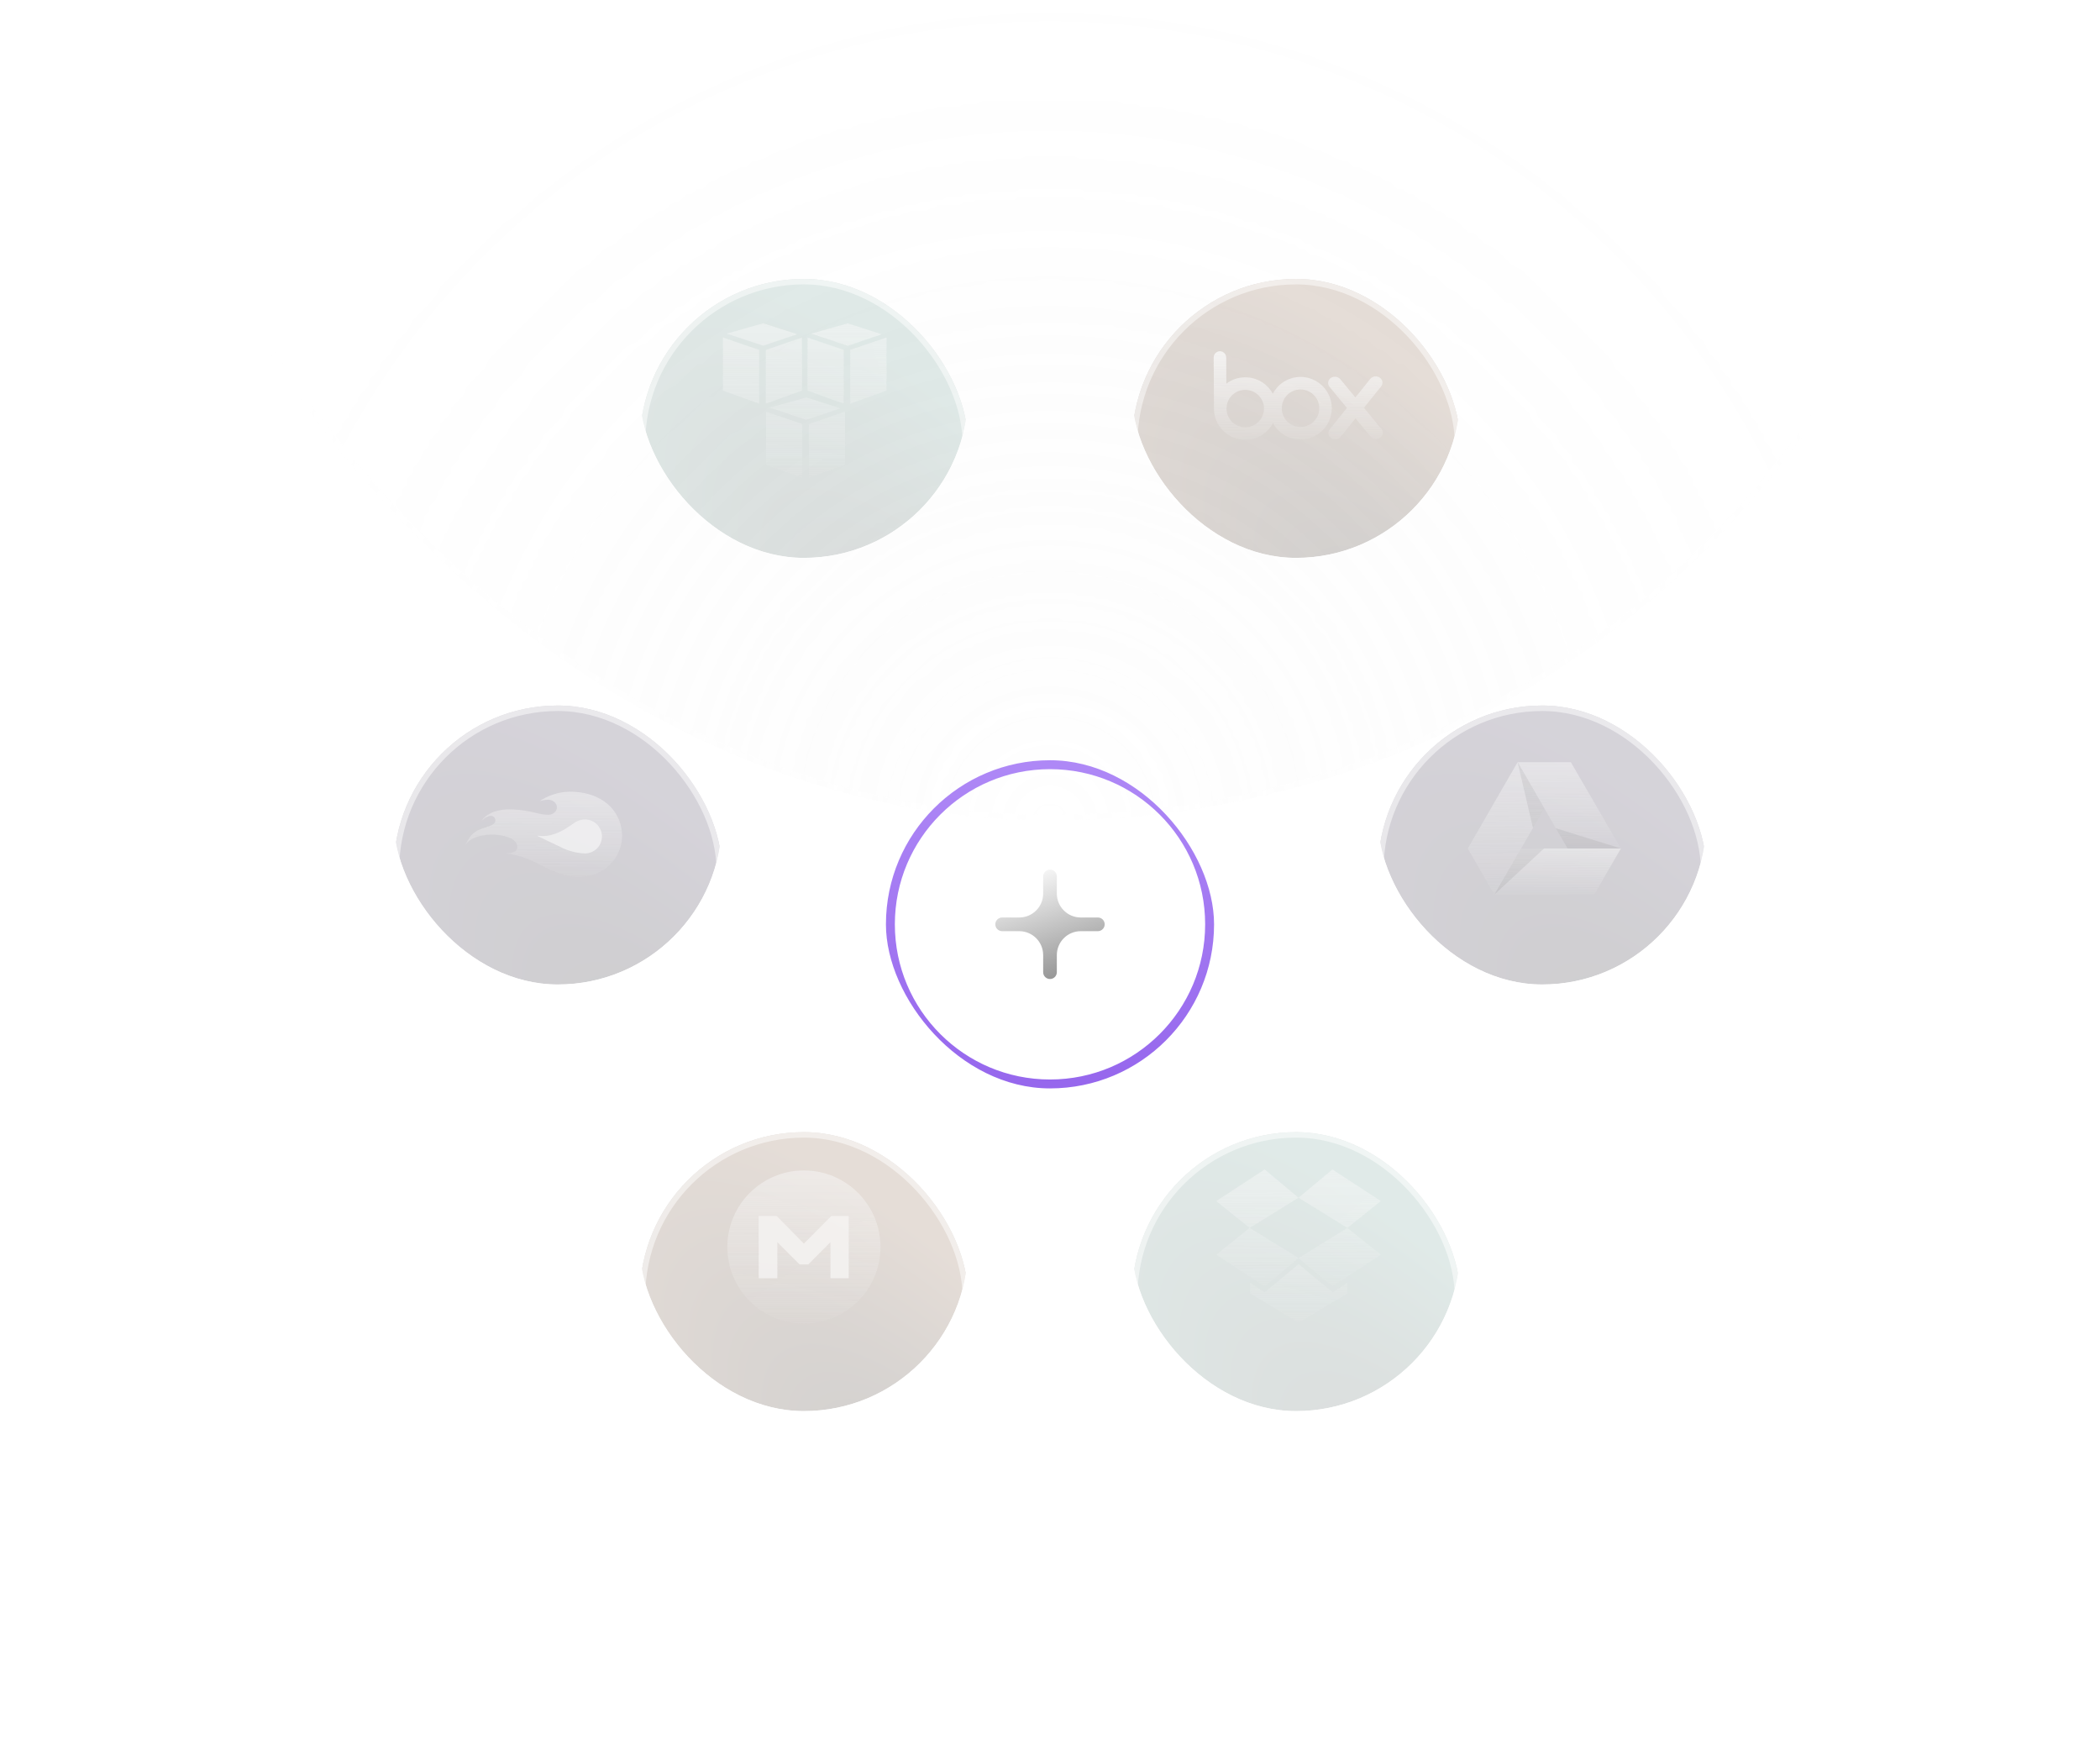 <svg width="384" height="318" viewBox="0 0 384 318" fill="none" xmlns="http://www.w3.org/2000/svg">
<mask id="mask0_1451_2112" style="mask-type:alpha" maskUnits="userSpaceOnUse" x="22" y="-18" width="340" height="336">
<rect x="22" y="-18" width="340" height="336" fill="url(#paint0_radial_1451_2112)"/>
</mask>
<g mask="url(#mask0_1451_2112)">
<g opacity="0.5">
<rect x="22" y="-190" width="340" height="340" rx="170" fill="url(#paint1_radial_1451_2112)"/>
<rect x="22.5" y="-189.5" width="339" height="339" rx="169.5" stroke="white" stroke-opacity="0.2"/>
</g>
<g opacity="0.5">
<rect x="22" y="150" width="340" height="340" rx="170" fill="url(#paint2_radial_1451_2112)"/>
<rect x="22.5" y="150.5" width="339" height="339" rx="169.5" stroke="white" stroke-opacity="0.2"/>
</g>
</g>
<g filter="url(#filter0_b_1451_2112)">
<g clip-path="url(#clip0_1451_2112)">
<rect x="207" y="198" width="60" height="60" rx="30" fill="#F8F8F8" fill-opacity="0.01"/>
<g opacity="0.15" filter="url(#filter1_dii_1451_2112)">
<rect x="207" y="198" width="60" height="60" rx="30" fill="#010101"/>
<rect x="207" y="198" width="60" height="60" rx="30" fill="url(#paint3_radial_1451_2112)" fill-opacity="0.5"/>
<rect x="207.5" y="198.5" width="59" height="59" rx="29.5" stroke="url(#paint4_linear_1451_2112)" style="mix-blend-mode:overlay"/>
</g>
<g opacity="0.6">
<g clip-path="url(#clip1_1451_2112)">
<g clip-path="url(#clip2_1451_2112)">
<path d="M231.25 213.818L222.394 219.6L228.517 224.503L237.446 218.99L231.25 213.818ZM222.394 229.407L231.25 235.189L237.446 230.016L228.517 224.503L222.394 229.407ZM237.446 230.016L243.643 235.189L252.498 229.407L246.375 224.503L237.446 230.016Z" fill="url(#paint5_linear_1451_2112)"/>
<path d="M252.499 219.6L243.643 213.818L237.447 218.99L246.376 224.503L252.499 219.6ZM237.465 231.129L231.25 236.286L228.591 234.55V236.496L237.465 241.818L246.339 236.496V234.55L243.68 236.286L237.465 231.129Z" fill="url(#paint6_linear_1451_2112)"/>
</g>
</g>
</g>
</g>
</g>
<g filter="url(#filter2_b_1451_2112)">
<g clip-path="url(#clip3_1451_2112)">
<rect x="207" y="42" width="60" height="60" rx="30" fill="#F8F8F8" fill-opacity="0.01"/>
<g opacity="0.2" filter="url(#filter3_dii_1451_2112)">
<rect x="207" y="42" width="60" height="60" rx="30" fill="#010101"/>
<rect x="207" y="42" width="60" height="60" rx="30" fill="url(#paint7_radial_1451_2112)" fill-opacity="0.5"/>
<rect x="207.5" y="42.5" width="59" height="59" rx="29.5" stroke="url(#paint8_linear_1451_2112)" style="mix-blend-mode:overlay"/>
</g>
<g clip-path="url(#clip4_1451_2112)">
<path d="M237.827 78.069C235.932 78.079 234.387 76.555 234.377 74.661C234.363 72.766 235.889 71.223 237.785 71.212C239.679 71.197 241.224 72.723 241.237 74.617C241.25 76.511 239.724 78.058 237.828 78.069M227.727 78.134C225.831 78.147 224.285 76.621 224.275 74.728C224.262 72.833 225.788 71.287 227.684 71.276C228.593 71.27 229.467 71.626 230.114 72.265C230.761 72.903 231.128 73.772 231.135 74.681C231.141 75.591 230.785 76.466 230.146 77.113C229.506 77.76 228.636 78.127 227.727 78.134ZM237.77 68.921C235.579 68.937 233.687 70.181 232.739 71.992C231.766 70.191 229.858 68.971 227.67 68.987C226.432 68.992 225.23 69.4 224.246 70.151L224.215 65.336C224.206 65.036 224.081 64.752 223.866 64.544C223.65 64.336 223.362 64.22 223.063 64.222C222.763 64.224 222.477 64.343 222.265 64.554C222.053 64.765 221.932 65.051 221.929 65.35L221.984 74.831H221.987C222.021 76.331 222.643 77.757 223.719 78.802C224.795 79.847 226.238 80.428 227.738 80.418C229.927 80.404 231.819 79.16 232.771 77.347C233.742 79.148 235.653 80.367 237.841 80.353C240.999 80.334 243.542 77.757 243.523 74.599C243.503 71.441 240.921 68.896 237.767 68.916M252.62 78.46L249.409 74.565L252.568 70.629C252.955 70.124 252.841 69.419 252.298 69.048C251.75 68.678 250.984 68.778 250.571 69.269V69.267L247.842 72.665L245.071 69.306C244.65 68.819 243.882 68.728 243.343 69.106C242.801 69.484 242.692 70.188 243.091 70.692L246.299 74.585L243.139 78.519C242.748 79.027 242.867 79.729 243.414 80.1C243.957 80.472 244.725 80.372 245.137 79.88L247.865 76.484L250.639 79.845C251.058 80.333 251.826 80.422 252.369 80.044C252.909 79.662 253.017 78.962 252.621 78.459" fill="url(#paint9_linear_1451_2112)"/>
</g>
</g>
</g>
<g filter="url(#filter4_b_1451_2112)">
<g clip-path="url(#clip5_1451_2112)">
<rect x="117" y="42" width="60" height="60" rx="30" fill="#F8F8F8" fill-opacity="0.01"/>
<g opacity="0.15" filter="url(#filter5_dii_1451_2112)">
<rect x="117" y="42" width="60" height="60" rx="30" fill="#010101"/>
<rect x="117" y="42" width="60" height="60" rx="30" fill="url(#paint10_radial_1451_2112)" fill-opacity="0.5"/>
<rect x="117.5" y="42.5" width="59" height="59" rx="29.5" stroke="url(#paint11_linear_1451_2112)" style="mix-blend-mode:overlay"/>
</g>
<g opacity="0.6">
<g clip-path="url(#clip6_1451_2112)">
<path fill-rule="evenodd" clip-rule="evenodd" d="M146.697 87.347L140.078 84.972V75.272L146.697 77.527V87.347ZM147.903 87.347L154.523 84.972V75.272L147.903 77.529V87.347ZM140.76 74.544L147.44 72.658L153.652 74.662L147.44 76.771L140.76 74.544ZM138.819 73.802L132.197 71.42V61.706L138.816 63.961L138.819 73.802ZM140.032 73.802L146.651 71.427V61.706L140.03 63.972L140.032 73.802ZM132.888 60.999L139.568 59.104L145.78 61.108L139.568 63.217L132.888 60.999ZM154.274 73.802L147.655 71.427V61.706L154.274 63.961V73.802ZM155.48 73.802L162.099 71.427V61.706L155.48 63.961V73.802ZM148.337 60.999L155.016 59.113L161.228 61.117L155.016 63.226L148.337 60.999Z" fill="url(#paint12_linear_1451_2112)"/>
</g>
</g>
</g>
</g>
<g filter="url(#filter6_b_1451_2112)">
<g clip-path="url(#clip7_1451_2112)">
<rect x="252" y="120" width="60" height="60" rx="30" fill="#F8F8F8" fill-opacity="0.01"/>
<g opacity="0.2" filter="url(#filter7_dii_1451_2112)">
<rect x="252" y="120" width="60" height="60" rx="30" fill="#010101"/>
<rect x="252" y="120" width="60" height="60" rx="30" fill="url(#paint13_radial_1451_2112)" fill-opacity="0.5"/>
<rect x="252.5" y="120.5" width="59" height="59" rx="29.5" stroke="url(#paint14_linear_1451_2112)" style="mix-blend-mode:overlay"/>
</g>
<g opacity="0.6" clip-path="url(#clip8_1451_2112)">
<path d="M277.504 139.351H287.238L296.393 155.134H286.637L277.504 139.351Z" fill="url(#paint15_linear_1451_2112)"/>
<path d="M296.393 155.134L291.514 163.566H273.249L278.138 155.134H296.393Z" fill="url(#paint16_linear_1451_2112)"/>
<path d="M273.249 163.566L268.393 155.134L277.504 139.351L282.393 147.806L273.249 163.566Z" fill="url(#paint17_linear_1451_2112)"/>
<path opacity="0.1" d="M273.249 163.566L282.338 155.134H278.138L273.249 163.566ZM296.393 155.134H286.647L284.503 151.437L296.393 155.134ZM277.503 139.351L280.314 151.382L282.393 147.806L277.503 139.351Z" fill="black"/>
</g>
</g>
</g>
<g filter="url(#filter8_b_1451_2112)">
<g clip-path="url(#clip9_1451_2112)">
<rect x="72" y="120" width="60" height="60" rx="30" fill="#F8F8F8" fill-opacity="0.01"/>
<g opacity="0.2" filter="url(#filter9_dii_1451_2112)">
<rect x="72" y="120" width="60" height="60" rx="30" fill="#010101"/>
<rect x="72" y="120" width="60" height="60" rx="30" fill="url(#paint18_radial_1451_2112)" fill-opacity="0.5"/>
<rect x="72.5" y="120.5" width="59" height="59" rx="29.5" stroke="url(#paint19_linear_1451_2112)" style="mix-blend-mode:overlay"/>
</g>
<g opacity="0.6">
<path d="M93.187 147.981C94.406 148 95.621 148.13 96.817 148.37C97.944 148.584 99.09 148.976 100.248 148.972C101.134 148.972 101.85 148.35 101.842 147.6C101.834 146.85 101.123 146.213 100.221 146.217C99.706 146.225 99.195 146.31 98.705 146.469C98.834 146.38 98.962 146.287 99.094 146.205C100.86 145.144 102.907 144.646 104.963 144.775C107.139 144.876 109.416 145.552 111.103 146.998C112.076 147.846 112.821 148.924 113.27 150.134C113.719 151.343 113.859 152.646 113.676 153.924C113.457 155.224 112.907 156.446 112.078 157.472C111.25 158.498 110.171 159.293 108.946 159.781C107.14 160.424 105.179 160.494 103.33 159.983C100.921 159.369 98.806 158.039 96.537 157.052C95.213 156.546 93.834 156.197 92.429 156.011H92.448C92.993 156.046 93.539 155.952 94.042 155.739C94.718 155.416 94.714 154.639 94.364 154.067C93.948 153.395 93.109 153.119 92.382 152.902C91.114 152.571 89.79 152.507 88.496 152.715C87.544 152.819 86.633 153.156 85.841 153.694C85.539 153.915 85.298 154.21 85.142 154.549C86.339 151.234 88.717 151.607 90.194 150.702C90.358 150.597 90.48 150.437 90.54 150.252C90.6 150.066 90.593 149.866 90.521 149.684C90.448 149.503 90.315 149.353 90.144 149.259C89.974 149.165 89.775 149.134 89.584 149.171C89.167 149.271 88.779 149.465 88.449 149.738L88.119 149.991C88.119 149.991 89.3 147.981 93.187 147.981Z" fill="url(#paint20_linear_1451_2112)"/>
<path d="M106.945 149.827C105.359 149.827 104.706 150.826 102.988 151.77C100.015 153.395 98.247 152.703 98.247 152.789C98.247 152.874 99.451 153.383 102.405 154.817C103.812 155.566 105.371 155.985 106.964 156.042C107.789 156.042 108.579 155.714 109.163 155.131C109.746 154.548 110.073 153.757 110.073 152.932C110.073 152.108 109.746 151.317 109.163 150.734C108.579 150.151 107.789 149.823 106.964 149.823L106.945 149.827Z" fill="white"/>
</g>
</g>
</g>
<g filter="url(#filter10_b_1451_2112)">
<g clip-path="url(#clip10_1451_2112)">
<rect x="117" y="198" width="60" height="60" rx="30" fill="#F8F8F8" fill-opacity="0.01"/>
<g opacity="0.2" filter="url(#filter11_dii_1451_2112)">
<rect x="117" y="198" width="60" height="60" rx="30" fill="#010101"/>
<rect x="117" y="198" width="60" height="60" rx="30" fill="url(#paint21_radial_1451_2112)" fill-opacity="0.5"/>
<rect x="117.5" y="198.5" width="59" height="59" rx="29.5" stroke="url(#paint22_linear_1451_2112)" style="mix-blend-mode:overlay"/>
</g>
<g opacity="0.6" clip-path="url(#clip11_1451_2112)">
<path d="M147 242C154.732 242 161 235.732 161 228C161 220.268 154.732 214 147 214C139.268 214 133 220.268 133 228C133 235.732 139.268 242 147 242Z" fill="url(#paint23_linear_1451_2112)"/>
<path d="M138.729 222.33H142.029L147 227.379L152.01 222.33H155.195V233.709H151.855V227.116L147.79 231.184H146.211L142.146 227.116V233.709H138.729V222.33Z" fill="white"/>
</g>
</g>
</g>
<g filter="url(#filter12_d_1451_2112)">
<g clip-path="url(#clip12_1451_2112)">
<rect x="162" y="119" width="60" height="60" rx="30" fill="white" fill-opacity="0.01" shape-rendering="crispEdges"/>
<g clip-path="url(#clip13_1451_2112)">
<mask id="mask1_1451_2112" style="mask-type:luminance" maskUnits="userSpaceOnUse" x="162" y="119" width="60" height="60">
<path d="M222 149C222 132.431 208.569 119 192 119C175.431 119 162 132.431 162 149C162 165.569 175.431 179 192 179C208.569 179 222 165.569 222 149Z" fill="white"/>
</mask>
<g mask="url(#mask1_1451_2112)">
<g filter="url(#filter13_b_1451_2112)">
<path d="M218 149C218 134.641 206.359 123 192 123C177.641 123 166 134.641 166 149C166 163.359 177.641 175 192 175C206.359 175 218 163.359 218 149Z" fill="#F8F8F8" fill-opacity="0.01"/>
</g>
<path d="M218 149C218 134.641 206.359 123 192 123C177.641 123 166 134.641 166 149C166 163.359 177.641 175 192 175C206.359 175 218 163.359 218 149Z" fill="white" fill-opacity="0.2"/>
<path fill-rule="evenodd" clip-rule="evenodd" d="M193.25 140.25C193.25 139.56 192.69 139 192 139C191.31 139 190.75 139.56 190.75 140.25V143.375C190.75 145.791 188.791 147.75 186.375 147.75H183.25C182.56 147.75 182 148.31 182 149C182 149.69 182.56 150.25 183.25 150.25H186.375C188.791 150.25 190.75 152.209 190.75 154.625V157.75C190.75 158.44 191.31 159 192 159C192.69 159 193.25 158.44 193.25 157.75V154.625C193.25 152.209 195.209 150.25 197.625 150.25H200.75C201.44 150.25 202 149.69 202 149C202 148.31 201.44 147.75 200.75 147.75H197.625C195.209 147.75 193.25 145.791 193.25 143.375V140.25Z" fill="url(#paint24_linear_1451_2112)"/>
</g>
<path d="M221.25 149C221.25 132.846 208.154 119.75 192 119.75C175.846 119.75 162.75 132.846 162.75 149C162.75 165.154 175.846 178.25 192 178.25C208.154 178.25 221.25 165.154 221.25 149Z" stroke="url(#paint25_linear_1451_2112)" stroke-width="1.76"/>
</g>
</g>
</g>
<defs>
<filter id="filter0_b_1451_2112" x="199" y="190" width="76" height="76" filterUnits="userSpaceOnUse" color-interpolation-filters="sRGB">
<feFlood flood-opacity="0" result="BackgroundImageFix"/>
<feGaussianBlur in="BackgroundImageFix" stdDeviation="4"/>
<feComposite in2="SourceAlpha" operator="in" result="effect1_backgroundBlur_1451_2112"/>
<feBlend mode="normal" in="SourceGraphic" in2="effect1_backgroundBlur_1451_2112" result="shape"/>
</filter>
<filter id="filter1_dii_1451_2112" x="197" y="197" width="80" height="81" filterUnits="userSpaceOnUse" color-interpolation-filters="sRGB">
<feFlood flood-opacity="0" result="BackgroundImageFix"/>
<feColorMatrix in="SourceAlpha" type="matrix" values="0 0 0 0 0 0 0 0 0 0 0 0 0 0 0 0 0 0 127 0" result="hardAlpha"/>
<feOffset dy="10"/>
<feGaussianBlur stdDeviation="5"/>
<feComposite in2="hardAlpha" operator="out"/>
<feColorMatrix type="matrix" values="0 0 0 0 0 0 0 0 0 0 0 0 0 0 0 0 0 0 0.1 0"/>
<feBlend mode="normal" in2="BackgroundImageFix" result="effect1_dropShadow_1451_2112"/>
<feBlend mode="normal" in="SourceGraphic" in2="effect1_dropShadow_1451_2112" result="shape"/>
<feColorMatrix in="SourceAlpha" type="matrix" values="0 0 0 0 0 0 0 0 0 0 0 0 0 0 0 0 0 0 127 0" result="hardAlpha"/>
<feOffset/>
<feGaussianBlur stdDeviation="5"/>
<feComposite in2="hardAlpha" operator="arithmetic" k2="-1" k3="1"/>
<feColorMatrix type="matrix" values="0 0 0 0 0.944 0 0 0 0 0.924 0 0 0 0 1 0 0 0 1 0"/>
<feBlend mode="overlay" in2="shape" result="effect2_innerShadow_1451_2112"/>
<feColorMatrix in="SourceAlpha" type="matrix" values="0 0 0 0 0 0 0 0 0 0 0 0 0 0 0 0 0 0 127 0" result="hardAlpha"/>
<feOffset dy="-1"/>
<feGaussianBlur stdDeviation="10"/>
<feComposite in2="hardAlpha" operator="arithmetic" k2="-1" k3="1"/>
<feColorMatrix type="matrix" values="0 0 0 0 0.93 0 0 0 0 0.905 0 0 0 0 1 0 0 0 1 0"/>
<feBlend mode="overlay" in2="effect2_innerShadow_1451_2112" result="effect3_innerShadow_1451_2112"/>
</filter>
<filter id="filter2_b_1451_2112" x="199" y="34" width="76" height="76" filterUnits="userSpaceOnUse" color-interpolation-filters="sRGB">
<feFlood flood-opacity="0" result="BackgroundImageFix"/>
<feGaussianBlur in="BackgroundImageFix" stdDeviation="4"/>
<feComposite in2="SourceAlpha" operator="in" result="effect1_backgroundBlur_1451_2112"/>
<feBlend mode="normal" in="SourceGraphic" in2="effect1_backgroundBlur_1451_2112" result="shape"/>
</filter>
<filter id="filter3_dii_1451_2112" x="197" y="41" width="80" height="81" filterUnits="userSpaceOnUse" color-interpolation-filters="sRGB">
<feFlood flood-opacity="0" result="BackgroundImageFix"/>
<feColorMatrix in="SourceAlpha" type="matrix" values="0 0 0 0 0 0 0 0 0 0 0 0 0 0 0 0 0 0 127 0" result="hardAlpha"/>
<feOffset dy="10"/>
<feGaussianBlur stdDeviation="5"/>
<feComposite in2="hardAlpha" operator="out"/>
<feColorMatrix type="matrix" values="0 0 0 0 0 0 0 0 0 0 0 0 0 0 0 0 0 0 0.1 0"/>
<feBlend mode="normal" in2="BackgroundImageFix" result="effect1_dropShadow_1451_2112"/>
<feBlend mode="normal" in="SourceGraphic" in2="effect1_dropShadow_1451_2112" result="shape"/>
<feColorMatrix in="SourceAlpha" type="matrix" values="0 0 0 0 0 0 0 0 0 0 0 0 0 0 0 0 0 0 127 0" result="hardAlpha"/>
<feOffset/>
<feGaussianBlur stdDeviation="5"/>
<feComposite in2="hardAlpha" operator="arithmetic" k2="-1" k3="1"/>
<feColorMatrix type="matrix" values="0 0 0 0 0.944 0 0 0 0 0.924 0 0 0 0 1 0 0 0 1 0"/>
<feBlend mode="overlay" in2="shape" result="effect2_innerShadow_1451_2112"/>
<feColorMatrix in="SourceAlpha" type="matrix" values="0 0 0 0 0 0 0 0 0 0 0 0 0 0 0 0 0 0 127 0" result="hardAlpha"/>
<feOffset dy="-1"/>
<feGaussianBlur stdDeviation="10"/>
<feComposite in2="hardAlpha" operator="arithmetic" k2="-1" k3="1"/>
<feColorMatrix type="matrix" values="0 0 0 0 0.93 0 0 0 0 0.905 0 0 0 0 1 0 0 0 1 0"/>
<feBlend mode="overlay" in2="effect2_innerShadow_1451_2112" result="effect3_innerShadow_1451_2112"/>
</filter>
<filter id="filter4_b_1451_2112" x="109" y="34" width="76" height="76" filterUnits="userSpaceOnUse" color-interpolation-filters="sRGB">
<feFlood flood-opacity="0" result="BackgroundImageFix"/>
<feGaussianBlur in="BackgroundImageFix" stdDeviation="4"/>
<feComposite in2="SourceAlpha" operator="in" result="effect1_backgroundBlur_1451_2112"/>
<feBlend mode="normal" in="SourceGraphic" in2="effect1_backgroundBlur_1451_2112" result="shape"/>
</filter>
<filter id="filter5_dii_1451_2112" x="107" y="41" width="80" height="81" filterUnits="userSpaceOnUse" color-interpolation-filters="sRGB">
<feFlood flood-opacity="0" result="BackgroundImageFix"/>
<feColorMatrix in="SourceAlpha" type="matrix" values="0 0 0 0 0 0 0 0 0 0 0 0 0 0 0 0 0 0 127 0" result="hardAlpha"/>
<feOffset dy="10"/>
<feGaussianBlur stdDeviation="5"/>
<feComposite in2="hardAlpha" operator="out"/>
<feColorMatrix type="matrix" values="0 0 0 0 0 0 0 0 0 0 0 0 0 0 0 0 0 0 0.1 0"/>
<feBlend mode="normal" in2="BackgroundImageFix" result="effect1_dropShadow_1451_2112"/>
<feBlend mode="normal" in="SourceGraphic" in2="effect1_dropShadow_1451_2112" result="shape"/>
<feColorMatrix in="SourceAlpha" type="matrix" values="0 0 0 0 0 0 0 0 0 0 0 0 0 0 0 0 0 0 127 0" result="hardAlpha"/>
<feOffset/>
<feGaussianBlur stdDeviation="5"/>
<feComposite in2="hardAlpha" operator="arithmetic" k2="-1" k3="1"/>
<feColorMatrix type="matrix" values="0 0 0 0 0.944 0 0 0 0 0.924 0 0 0 0 1 0 0 0 1 0"/>
<feBlend mode="overlay" in2="shape" result="effect2_innerShadow_1451_2112"/>
<feColorMatrix in="SourceAlpha" type="matrix" values="0 0 0 0 0 0 0 0 0 0 0 0 0 0 0 0 0 0 127 0" result="hardAlpha"/>
<feOffset dy="-1"/>
<feGaussianBlur stdDeviation="10"/>
<feComposite in2="hardAlpha" operator="arithmetic" k2="-1" k3="1"/>
<feColorMatrix type="matrix" values="0 0 0 0 0.93 0 0 0 0 0.905 0 0 0 0 1 0 0 0 1 0"/>
<feBlend mode="overlay" in2="effect2_innerShadow_1451_2112" result="effect3_innerShadow_1451_2112"/>
</filter>
<filter id="filter6_b_1451_2112" x="244" y="112" width="76" height="76" filterUnits="userSpaceOnUse" color-interpolation-filters="sRGB">
<feFlood flood-opacity="0" result="BackgroundImageFix"/>
<feGaussianBlur in="BackgroundImageFix" stdDeviation="4"/>
<feComposite in2="SourceAlpha" operator="in" result="effect1_backgroundBlur_1451_2112"/>
<feBlend mode="normal" in="SourceGraphic" in2="effect1_backgroundBlur_1451_2112" result="shape"/>
</filter>
<filter id="filter7_dii_1451_2112" x="242" y="119" width="80" height="81" filterUnits="userSpaceOnUse" color-interpolation-filters="sRGB">
<feFlood flood-opacity="0" result="BackgroundImageFix"/>
<feColorMatrix in="SourceAlpha" type="matrix" values="0 0 0 0 0 0 0 0 0 0 0 0 0 0 0 0 0 0 127 0" result="hardAlpha"/>
<feOffset dy="10"/>
<feGaussianBlur stdDeviation="5"/>
<feComposite in2="hardAlpha" operator="out"/>
<feColorMatrix type="matrix" values="0 0 0 0 0 0 0 0 0 0 0 0 0 0 0 0 0 0 0.1 0"/>
<feBlend mode="normal" in2="BackgroundImageFix" result="effect1_dropShadow_1451_2112"/>
<feBlend mode="normal" in="SourceGraphic" in2="effect1_dropShadow_1451_2112" result="shape"/>
<feColorMatrix in="SourceAlpha" type="matrix" values="0 0 0 0 0 0 0 0 0 0 0 0 0 0 0 0 0 0 127 0" result="hardAlpha"/>
<feOffset/>
<feGaussianBlur stdDeviation="5"/>
<feComposite in2="hardAlpha" operator="arithmetic" k2="-1" k3="1"/>
<feColorMatrix type="matrix" values="0 0 0 0 0.944 0 0 0 0 0.924 0 0 0 0 1 0 0 0 1 0"/>
<feBlend mode="overlay" in2="shape" result="effect2_innerShadow_1451_2112"/>
<feColorMatrix in="SourceAlpha" type="matrix" values="0 0 0 0 0 0 0 0 0 0 0 0 0 0 0 0 0 0 127 0" result="hardAlpha"/>
<feOffset dy="-1"/>
<feGaussianBlur stdDeviation="10"/>
<feComposite in2="hardAlpha" operator="arithmetic" k2="-1" k3="1"/>
<feColorMatrix type="matrix" values="0 0 0 0 0.93 0 0 0 0 0.905 0 0 0 0 1 0 0 0 1 0"/>
<feBlend mode="overlay" in2="effect2_innerShadow_1451_2112" result="effect3_innerShadow_1451_2112"/>
</filter>
<filter id="filter8_b_1451_2112" x="64" y="112" width="76" height="76" filterUnits="userSpaceOnUse" color-interpolation-filters="sRGB">
<feFlood flood-opacity="0" result="BackgroundImageFix"/>
<feGaussianBlur in="BackgroundImageFix" stdDeviation="4"/>
<feComposite in2="SourceAlpha" operator="in" result="effect1_backgroundBlur_1451_2112"/>
<feBlend mode="normal" in="SourceGraphic" in2="effect1_backgroundBlur_1451_2112" result="shape"/>
</filter>
<filter id="filter9_dii_1451_2112" x="62" y="119" width="80" height="81" filterUnits="userSpaceOnUse" color-interpolation-filters="sRGB">
<feFlood flood-opacity="0" result="BackgroundImageFix"/>
<feColorMatrix in="SourceAlpha" type="matrix" values="0 0 0 0 0 0 0 0 0 0 0 0 0 0 0 0 0 0 127 0" result="hardAlpha"/>
<feOffset dy="10"/>
<feGaussianBlur stdDeviation="5"/>
<feComposite in2="hardAlpha" operator="out"/>
<feColorMatrix type="matrix" values="0 0 0 0 0 0 0 0 0 0 0 0 0 0 0 0 0 0 0.1 0"/>
<feBlend mode="normal" in2="BackgroundImageFix" result="effect1_dropShadow_1451_2112"/>
<feBlend mode="normal" in="SourceGraphic" in2="effect1_dropShadow_1451_2112" result="shape"/>
<feColorMatrix in="SourceAlpha" type="matrix" values="0 0 0 0 0 0 0 0 0 0 0 0 0 0 0 0 0 0 127 0" result="hardAlpha"/>
<feOffset/>
<feGaussianBlur stdDeviation="5"/>
<feComposite in2="hardAlpha" operator="arithmetic" k2="-1" k3="1"/>
<feColorMatrix type="matrix" values="0 0 0 0 0.944 0 0 0 0 0.924 0 0 0 0 1 0 0 0 1 0"/>
<feBlend mode="overlay" in2="shape" result="effect2_innerShadow_1451_2112"/>
<feColorMatrix in="SourceAlpha" type="matrix" values="0 0 0 0 0 0 0 0 0 0 0 0 0 0 0 0 0 0 127 0" result="hardAlpha"/>
<feOffset dy="-1"/>
<feGaussianBlur stdDeviation="10"/>
<feComposite in2="hardAlpha" operator="arithmetic" k2="-1" k3="1"/>
<feColorMatrix type="matrix" values="0 0 0 0 0.93 0 0 0 0 0.905 0 0 0 0 1 0 0 0 1 0"/>
<feBlend mode="overlay" in2="effect2_innerShadow_1451_2112" result="effect3_innerShadow_1451_2112"/>
</filter>
<filter id="filter10_b_1451_2112" x="109" y="190" width="76" height="76" filterUnits="userSpaceOnUse" color-interpolation-filters="sRGB">
<feFlood flood-opacity="0" result="BackgroundImageFix"/>
<feGaussianBlur in="BackgroundImageFix" stdDeviation="4"/>
<feComposite in2="SourceAlpha" operator="in" result="effect1_backgroundBlur_1451_2112"/>
<feBlend mode="normal" in="SourceGraphic" in2="effect1_backgroundBlur_1451_2112" result="shape"/>
</filter>
<filter id="filter11_dii_1451_2112" x="107" y="197" width="80" height="81" filterUnits="userSpaceOnUse" color-interpolation-filters="sRGB">
<feFlood flood-opacity="0" result="BackgroundImageFix"/>
<feColorMatrix in="SourceAlpha" type="matrix" values="0 0 0 0 0 0 0 0 0 0 0 0 0 0 0 0 0 0 127 0" result="hardAlpha"/>
<feOffset dy="10"/>
<feGaussianBlur stdDeviation="5"/>
<feComposite in2="hardAlpha" operator="out"/>
<feColorMatrix type="matrix" values="0 0 0 0 0 0 0 0 0 0 0 0 0 0 0 0 0 0 0.1 0"/>
<feBlend mode="normal" in2="BackgroundImageFix" result="effect1_dropShadow_1451_2112"/>
<feBlend mode="normal" in="SourceGraphic" in2="effect1_dropShadow_1451_2112" result="shape"/>
<feColorMatrix in="SourceAlpha" type="matrix" values="0 0 0 0 0 0 0 0 0 0 0 0 0 0 0 0 0 0 127 0" result="hardAlpha"/>
<feOffset/>
<feGaussianBlur stdDeviation="5"/>
<feComposite in2="hardAlpha" operator="arithmetic" k2="-1" k3="1"/>
<feColorMatrix type="matrix" values="0 0 0 0 0.944 0 0 0 0 0.924 0 0 0 0 1 0 0 0 1 0"/>
<feBlend mode="overlay" in2="shape" result="effect2_innerShadow_1451_2112"/>
<feColorMatrix in="SourceAlpha" type="matrix" values="0 0 0 0 0 0 0 0 0 0 0 0 0 0 0 0 0 0 127 0" result="hardAlpha"/>
<feOffset dy="-1"/>
<feGaussianBlur stdDeviation="10"/>
<feComposite in2="hardAlpha" operator="arithmetic" k2="-1" k3="1"/>
<feColorMatrix type="matrix" values="0 0 0 0 0.93 0 0 0 0 0.905 0 0 0 0 1 0 0 0 1 0"/>
<feBlend mode="overlay" in2="effect2_innerShadow_1451_2112" result="effect3_innerShadow_1451_2112"/>
</filter>
<filter id="filter12_d_1451_2112" x="146" y="119" width="92" height="96" filterUnits="userSpaceOnUse" color-interpolation-filters="sRGB">
<feFlood flood-opacity="0" result="BackgroundImageFix"/>
<feColorMatrix in="SourceAlpha" type="matrix" values="0 0 0 0 0 0 0 0 0 0 0 0 0 0 0 0 0 0 127 0" result="hardAlpha"/>
<feMorphology radius="8" operator="erode" in="SourceAlpha" result="effect1_dropShadow_1451_2112"/>
<feOffset dy="20"/>
<feGaussianBlur stdDeviation="12"/>
<feComposite in2="hardAlpha" operator="out"/>
<feColorMatrix type="matrix" values="0 0 0 0 1 0 0 0 0 1 0 0 0 0 1 0 0 0 0.1 0"/>
<feBlend mode="normal" in2="BackgroundImageFix" result="effect1_dropShadow_1451_2112"/>
<feBlend mode="normal" in="SourceGraphic" in2="effect1_dropShadow_1451_2112" result="shape"/>
</filter>
<filter id="filter13_b_1451_2112" x="162" y="119" width="60" height="60" filterUnits="userSpaceOnUse" color-interpolation-filters="sRGB">
<feFlood flood-opacity="0" result="BackgroundImageFix"/>
<feGaussianBlur in="BackgroundImageFix" stdDeviation="2"/>
<feComposite in2="SourceAlpha" operator="in" result="effect1_backgroundBlur_1451_2112"/>
<feBlend mode="normal" in="SourceGraphic" in2="effect1_backgroundBlur_1451_2112" result="shape"/>
</filter>
<radialGradient id="paint0_radial_1451_2112" cx="0" cy="0" r="1" gradientUnits="userSpaceOnUse" gradientTransform="translate(192 150) scale(170 168)">
<stop/>
<stop offset="1" stop-opacity="0"/>
</radialGradient>
<radialGradient id="paint1_radial_1451_2112" cx="0" cy="0" r="1" gradientUnits="userSpaceOnUse" gradientTransform="translate(192 150) scale(170)">
<stop stop-color="white" stop-opacity="0.25"/>
<stop offset="1" stop-color="#ABABAB" stop-opacity="0"/>
</radialGradient>
<radialGradient id="paint2_radial_1451_2112" cx="0" cy="0" r="1" gradientUnits="userSpaceOnUse" gradientTransform="translate(192 150) scale(170)">
<stop stop-color="white" stop-opacity="0.25"/>
<stop offset="1" stop-color="white" stop-opacity="0"/>
</radialGradient>
<radialGradient id="paint3_radial_1451_2112" cx="0" cy="0" r="1" gradientUnits="userSpaceOnUse" gradientTransform="translate(267 278.294) rotate(-131.312) scale(106.899 39.476)">
<stop stop-color="#5DE4C7" stop-opacity="0"/>
<stop offset="1" stop-color="#5DE4C7"/>
</radialGradient>
<linearGradient id="paint4_linear_1451_2112" x1="226.912" y1="239.617" x2="253.026" y2="199.879" gradientUnits="userSpaceOnUse">
<stop stop-color="white" stop-opacity="0.5"/>
<stop offset="1" stop-color="white" stop-opacity="0.5"/>
</linearGradient>
<linearGradient id="paint5_linear_1451_2112" x1="237.371" y1="213.818" x2="237.447" y2="235.189" gradientUnits="userSpaceOnUse">
<stop stop-color="#F8F8F8" stop-opacity="0.81"/>
<stop offset="1" stop-color="#F8F8F8" stop-opacity="0.09"/>
</linearGradient>
<linearGradient id="paint6_linear_1451_2112" x1="240.485" y1="213.818" x2="240.648" y2="241.818" gradientUnits="userSpaceOnUse">
<stop stop-color="#F8F8F8" stop-opacity="0.81"/>
<stop offset="1" stop-color="#F8F8F8" stop-opacity="0.09"/>
</linearGradient>
<radialGradient id="paint7_radial_1451_2112" cx="0" cy="0" r="1" gradientUnits="userSpaceOnUse" gradientTransform="translate(267 122.294) rotate(-131.312) scale(106.899 39.476)">
<stop stop-color="#F9A96E" stop-opacity="0"/>
<stop offset="1" stop-color="#F9A96E"/>
</radialGradient>
<linearGradient id="paint8_linear_1451_2112" x1="226.912" y1="83.617" x2="253.026" y2="43.88" gradientUnits="userSpaceOnUse">
<stop stop-color="white" stop-opacity="0.5"/>
<stop offset="1" stop-color="white" stop-opacity="0.5"/>
</linearGradient>
<linearGradient id="paint9_linear_1451_2112" x1="237.317" y1="64.222" x2="237.359" y2="80.419" gradientUnits="userSpaceOnUse">
<stop stop-color="#F8F8F8" stop-opacity="0.81"/>
<stop offset="1" stop-color="#F8F8F8" stop-opacity="0.09"/>
</linearGradient>
<radialGradient id="paint10_radial_1451_2112" cx="0" cy="0" r="1" gradientUnits="userSpaceOnUse" gradientTransform="translate(177 122.294) rotate(-131.312) scale(106.899 39.476)">
<stop stop-color="#5DE4C7" stop-opacity="0"/>
<stop offset="1" stop-color="#5DE4C7"/>
</radialGradient>
<linearGradient id="paint11_linear_1451_2112" x1="136.912" y1="83.617" x2="163.026" y2="43.88" gradientUnits="userSpaceOnUse">
<stop stop-color="white" stop-opacity="0.5"/>
<stop offset="1" stop-color="white" stop-opacity="0.5"/>
</linearGradient>
<linearGradient id="paint12_linear_1451_2112" x1="147.074" y1="59.104" x2="147.207" y2="87.347" gradientUnits="userSpaceOnUse">
<stop stop-color="#F8F8F8" stop-opacity="0.81"/>
<stop offset="1" stop-color="#F8F8F8" stop-opacity="0.09"/>
</linearGradient>
<radialGradient id="paint13_radial_1451_2112" cx="0" cy="0" r="1" gradientUnits="userSpaceOnUse" gradientTransform="translate(312 200.294) rotate(-131.312) scale(106.899 39.476)">
<stop stop-color="#5A4286" stop-opacity="0"/>
<stop offset="1" stop-color="#5A4286"/>
</radialGradient>
<linearGradient id="paint14_linear_1451_2112" x1="271.912" y1="161.617" x2="298.026" y2="121.879" gradientUnits="userSpaceOnUse">
<stop stop-color="white" stop-opacity="0.5"/>
<stop offset="1" stop-color="white" stop-opacity="0.5"/>
</linearGradient>
<linearGradient id="paint15_linear_1451_2112" x1="286.901" y1="139.351" x2="286.967" y2="155.134" gradientUnits="userSpaceOnUse">
<stop stop-color="#F8F8F8" stop-opacity="0.81"/>
<stop offset="1" stop-color="#F8F8F8" stop-opacity="0.09"/>
</linearGradient>
<linearGradient id="paint16_linear_1451_2112" x1="284.763" y1="155.134" x2="284.778" y2="163.567" gradientUnits="userSpaceOnUse">
<stop stop-color="#F8F8F8" stop-opacity="0.81"/>
<stop offset="1" stop-color="#F8F8F8" stop-opacity="0.09"/>
</linearGradient>
<linearGradient id="paint17_linear_1451_2112" x1="275.358" y1="139.351" x2="275.566" y2="163.565" gradientUnits="userSpaceOnUse">
<stop stop-color="#F8F8F8" stop-opacity="0.81"/>
<stop offset="1" stop-color="#F8F8F8" stop-opacity="0.09"/>
</linearGradient>
<radialGradient id="paint18_radial_1451_2112" cx="0" cy="0" r="1" gradientUnits="userSpaceOnUse" gradientTransform="translate(132 200.294) rotate(-131.312) scale(106.899 39.476)">
<stop stop-color="#5A4286" stop-opacity="0"/>
<stop offset="1" stop-color="#5A4286"/>
</radialGradient>
<linearGradient id="paint19_linear_1451_2112" x1="91.912" y1="161.617" x2="118.026" y2="121.879" gradientUnits="userSpaceOnUse">
<stop stop-color="white" stop-opacity="0.5"/>
<stop offset="1" stop-color="white" stop-opacity="0.5"/>
</linearGradient>
<linearGradient id="paint20_linear_1451_2112" x1="99.377" y1="144.755" x2="99.419" y2="160.321" gradientUnits="userSpaceOnUse">
<stop stop-color="#F8F8F8" stop-opacity="0.81"/>
<stop offset="1" stop-color="#F8F8F8" stop-opacity="0.09"/>
</linearGradient>
<radialGradient id="paint21_radial_1451_2112" cx="0" cy="0" r="1" gradientUnits="userSpaceOnUse" gradientTransform="translate(177 278.294) rotate(-131.312) scale(106.899 39.476)">
<stop stop-color="#F9A96E" stop-opacity="0"/>
<stop offset="1" stop-color="#F9A96E"/>
</radialGradient>
<linearGradient id="paint22_linear_1451_2112" x1="136.912" y1="239.617" x2="163.026" y2="199.879" gradientUnits="userSpaceOnUse">
<stop stop-color="white" stop-opacity="0.5"/>
<stop offset="1" stop-color="white" stop-opacity="0.5"/>
</linearGradient>
<linearGradient id="paint23_linear_1451_2112" x1="146.93" y1="214" x2="147.07" y2="242" gradientUnits="userSpaceOnUse">
<stop stop-color="#F8F8F8" stop-opacity="0.81"/>
<stop offset="1" stop-color="#F8F8F8" stop-opacity="0.09"/>
</linearGradient>
<linearGradient id="paint24_linear_1451_2112" x1="184.885" y1="139" x2="196.052" y2="173.066" gradientUnits="userSpaceOnUse">
<stop stop-color="white"/>
<stop offset="1" stop-color="#505050"/>
</linearGradient>
<linearGradient id="paint25_linear_1451_2112" x1="192" y1="119.75" x2="192" y2="178.25" gradientUnits="userSpaceOnUse">
<stop stop-color="#AE88F6"/>
<stop offset="1" stop-color="#9667ED"/>
</linearGradient>
<clipPath id="clip0_1451_2112">
<rect x="207" y="198" width="60" height="60" rx="30" fill="white"/>
</clipPath>
<clipPath id="clip1_1451_2112">
<rect width="82" height="83" fill="white" transform="translate(196 186)"/>
</clipPath>
<clipPath id="clip2_1451_2112">
<rect width="30.108" height="28" fill="white" transform="translate(222.393 213.818)"/>
</clipPath>
<clipPath id="clip3_1451_2112">
<rect x="207" y="42" width="60" height="60" rx="30" fill="white"/>
</clipPath>
<clipPath id="clip4_1451_2112">
<rect width="30.933" height="30.933" fill="white" transform="translate(221.927 56.852)"/>
</clipPath>
<clipPath id="clip5_1451_2112">
<rect x="117" y="42" width="60" height="60" rx="30" fill="white"/>
</clipPath>
<clipPath id="clip6_1451_2112">
<rect width="82" height="82" fill="white" transform="translate(106 31)"/>
</clipPath>
<clipPath id="clip7_1451_2112">
<rect x="252" y="120" width="60" height="60" rx="30" fill="white"/>
</clipPath>
<clipPath id="clip8_1451_2112">
<rect width="28" height="24.282" fill="white" transform="translate(268.393 139.318)"/>
</clipPath>
<clipPath id="clip9_1451_2112">
<rect x="72" y="120" width="60" height="60" rx="30" fill="white"/>
</clipPath>
<clipPath id="clip10_1451_2112">
<rect x="117" y="198" width="60" height="60" rx="30" fill="white"/>
</clipPath>
<clipPath id="clip11_1451_2112">
<rect width="28" height="28" fill="white" transform="translate(133 214)"/>
</clipPath>
<clipPath id="clip12_1451_2112">
<rect x="162" y="119" width="60" height="60" rx="30" fill="white"/>
</clipPath>
<clipPath id="clip13_1451_2112">
<rect width="60" height="60" fill="white" transform="translate(162 119)"/>
</clipPath>
</defs>
</svg>

